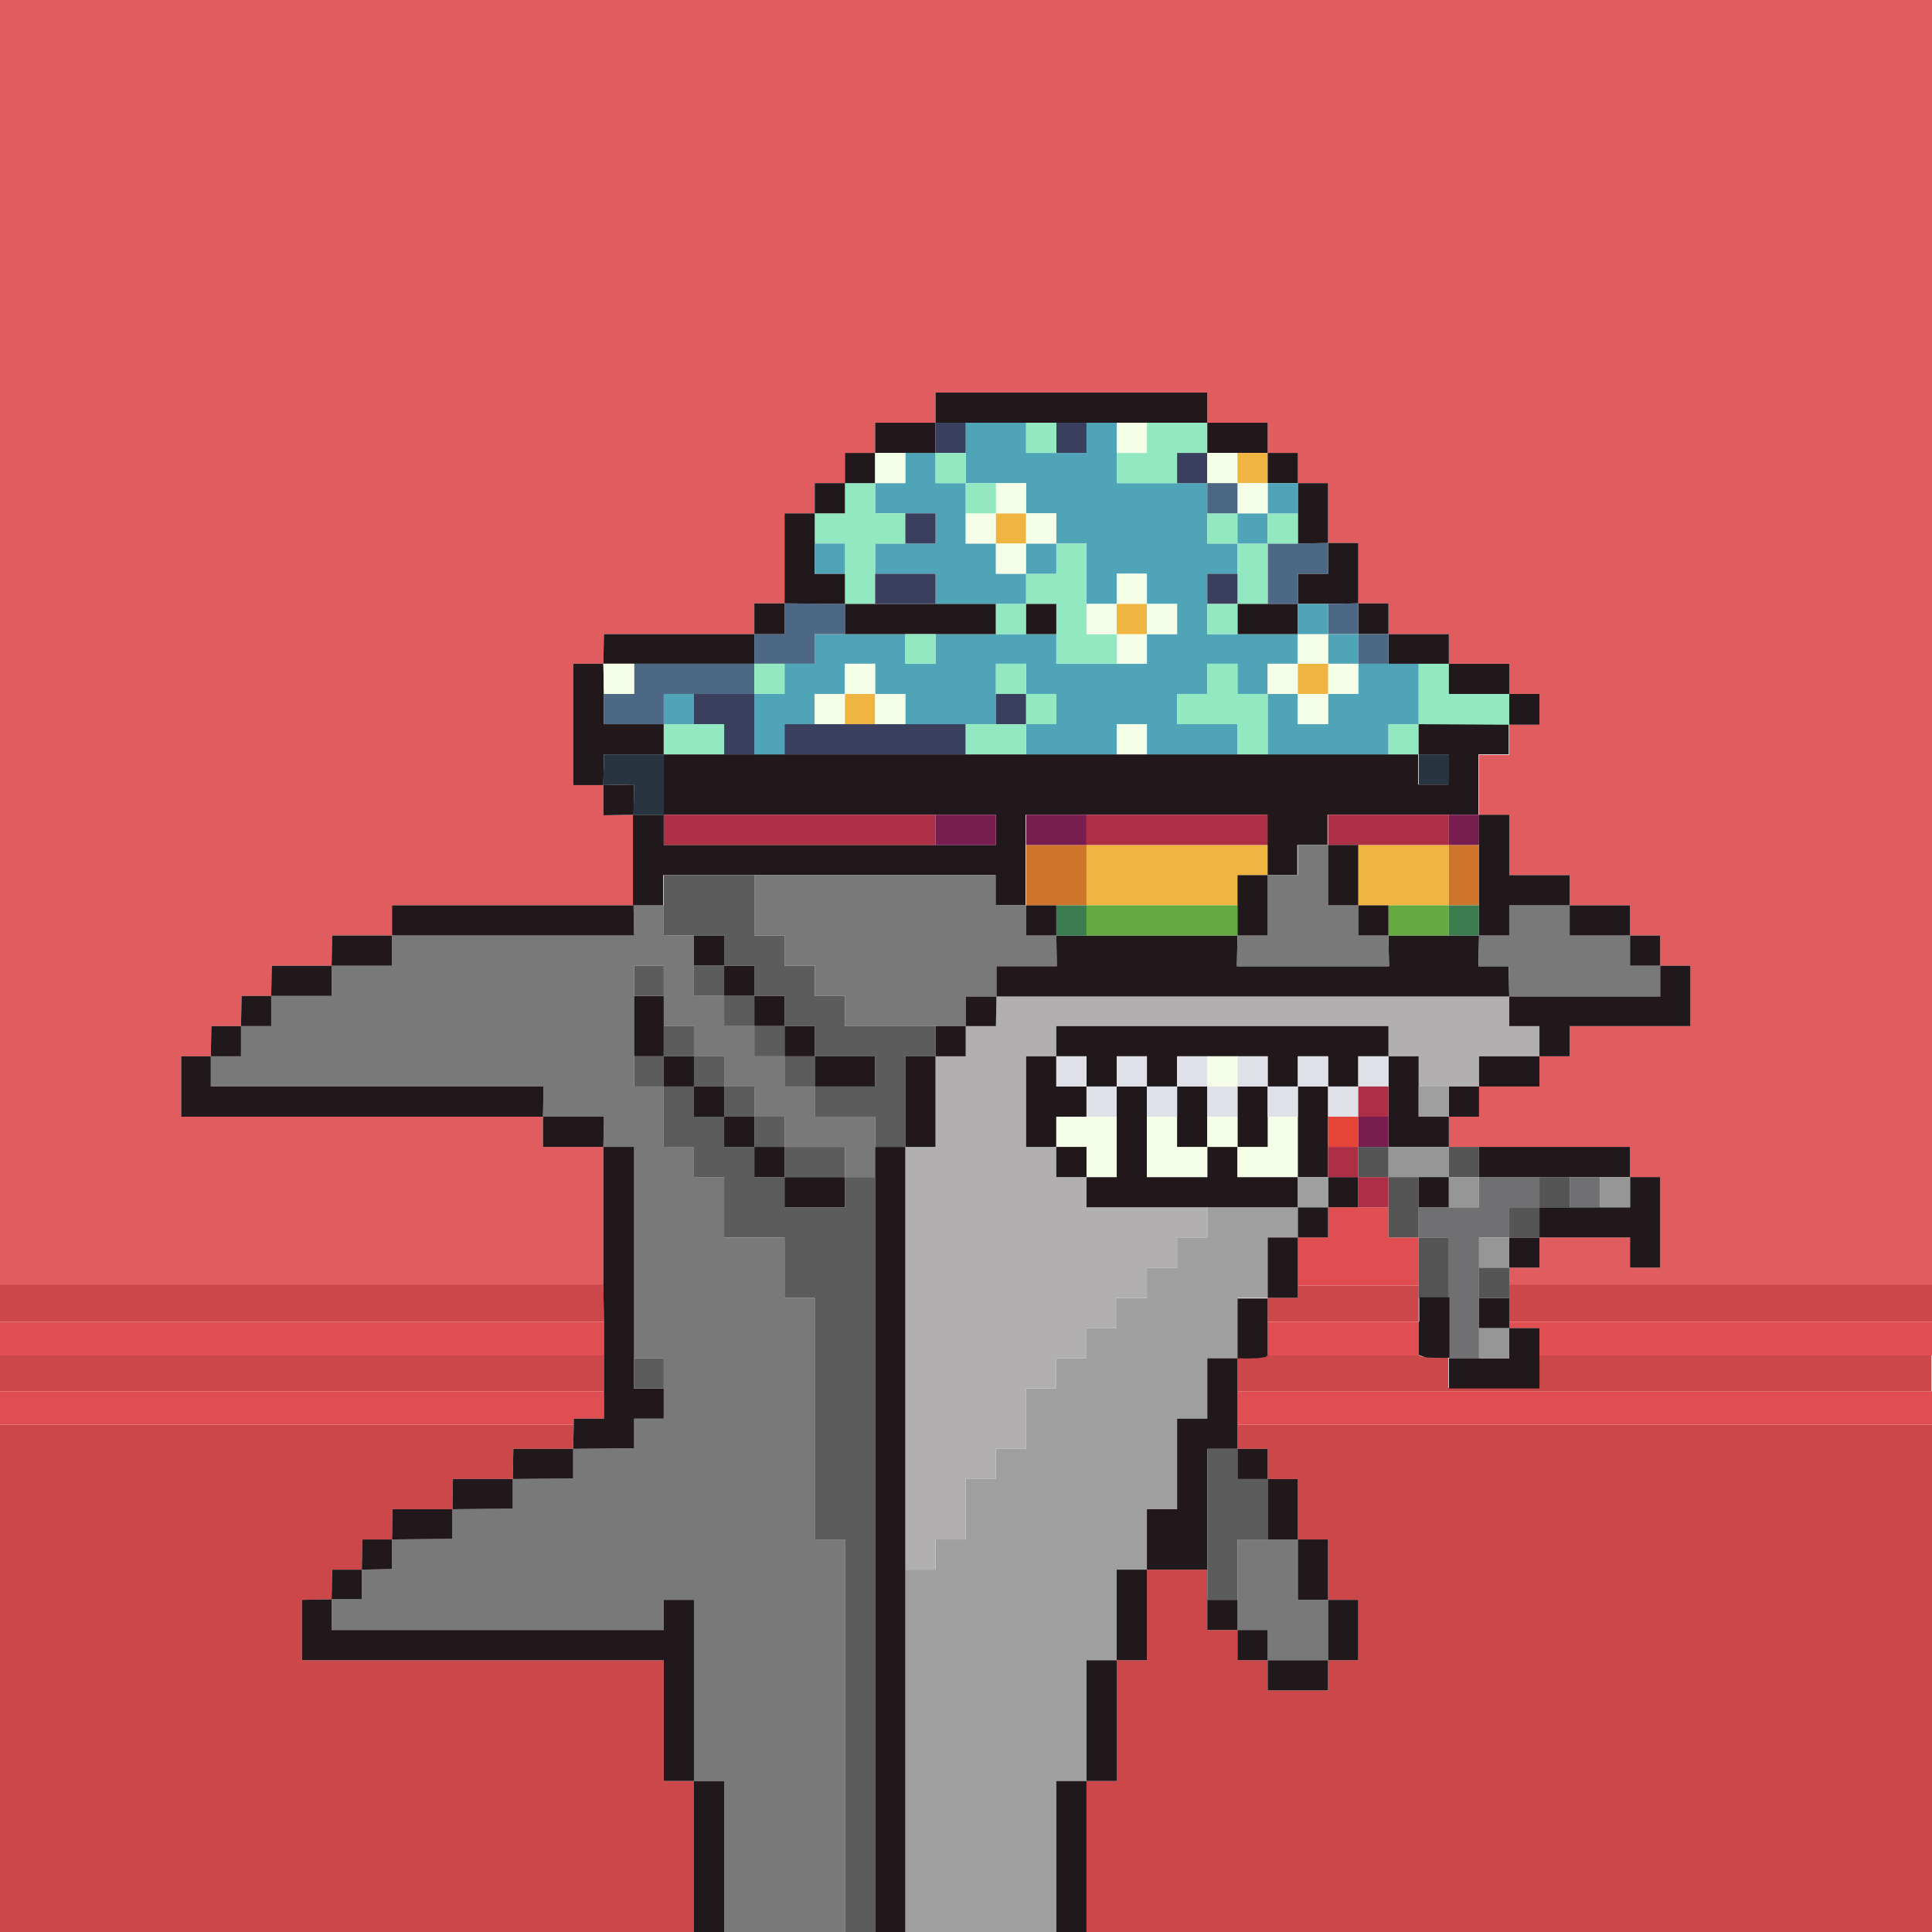<?xml version="1.0" encoding="UTF-8"?>
<!DOCTYPE svg PUBLIC "-//W3C//DTD SVG 1.1//EN" "http://www.w3.org/Graphics/SVG/1.1/DTD/svg11.dtd">
<!-- Creator: CorelDRAW 2020 (64-Bit) -->
<svg xmlns="http://www.w3.org/2000/svg" xml:space="preserve" width="13.229mm" height="13.229mm" version="1.1" style="shape-rendering:geometricPrecision; text-rendering:geometricPrecision; image-rendering:optimizeQuality; fill-rule:evenodd; clip-rule:evenodd"
viewBox="0 0 34.55 34.55"
 xmlns:xlink="http://www.w3.org/1999/xlink"
 xmlns:xodm="http://www.corel.com/coreldraw/odm/2003">
 <defs>
  <style type="text/css">
   <![CDATA[
    .fil5 {fill:#21181B}
    .fil17 {fill:#283540}
    .fil13 {fill:#3A3F5E}
    .fil24 {fill:#3B7D4F}
    .fil12 {fill:#4C6885}
    .fil6 {fill:#4FA4B8}
    .fil21 {fill:#555555}
    .fil7 {fill:#5C5C5C}
    .fil15 {fill:#63AB3F}
    .fil11 {fill:#707072}
    .fil20 {fill:#781D4F}
    .fil2 {fill:#797979}
    .fil14 {fill:#92E8C0}
    .fil19 {fill:#969696}
    .fil3 {fill:#A09F9F}
    .fil10 {fill:#AD2F45}
    .fil4 {fill:#B1AFAF}
    .fil1 {fill:#CB4749}
    .fil16 {fill:#CF752B}
    .fil23 {fill:#DFE0E8}
    .fil8 {fill:#E04E51}
    .fil0 {fill:#E05C5F}
    .fil22 {fill:#E54538}
    .fil9 {fill:#F0B541}
    .fil18 {fill:#F5FFE8}
   ]]>
  </style>
 </defs>
 <g id="Layer_x0020_1">
  <g id="_2002197638160">
   <polygon class="fil0" points="-0,22.97 10.79,22.97 10.79,20.51 9.71,20.51 9.71,19.97 3.24,19.97 3.24,18.89 3.77,18.89 3.78,18.35 4.31,18.35 4.32,17.81 4.85,17.81 4.86,17.27 5.93,17.27 5.94,16.73 7.01,16.73 7.01,16.19 11.33,16.19 11.33,14.57 10.79,14.58 10.79,14.04 10.25,14.04 10.25,11.87 10.79,11.87 10.8,11.34 13.49,11.34 13.49,10.79 14.03,10.79 14.03,9.18 14.57,9.18 14.57,8.64 15.11,8.64 15.11,8.1 15.65,8.1 15.65,7.56 16.73,7.56 16.73,7.02 21.59,7.02 21.59,7.56 22.67,7.56 22.67,8.1 23.21,8.1 23.21,8.64 23.75,8.64 23.75,9.71 24.29,9.71 24.29,10.79 24.83,10.79 24.83,11.34 25.91,11.34 25.91,11.87 26.99,11.87 26.99,12.41 27.53,12.41 27.53,12.96 26.99,12.96 26.99,13.5 26.45,13.5 26.45,14.57 26.99,14.57 26.99,15.65 28.07,15.65 28.07,16.19 29.15,16.19 29.15,16.73 29.69,16.73 29.69,17.27 30.23,17.27 30.23,18.35 28.07,18.35 28.07,18.89 27.53,18.89 27.53,19.43 26.45,19.43 26.45,19.97 25.91,19.97 25.91,20.51 26.45,20.51 29.15,20.51 29.15,21.05 29.69,21.05 29.69,22.67 29.15,22.67 29.15,22.13 27.53,22.13 27.53,22.67 26.99,22.67 26.99,22.97 34.55,22.97 34.55,0 -0,0 "/>
   <polygon class="fil1" points="22.13,25.91 22.67,25.91 22.67,26.45 23.21,26.45 23.21,27.53 23.75,27.53 23.75,28.61 24.29,28.61 24.29,29.69 23.75,29.69 23.75,30.23 22.67,30.23 22.67,29.69 22.13,29.69 22.13,29.15 21.59,29.15 21.59,28.61 21.59,28.07 20.51,28.07 20.51,29.69 19.97,29.69 19.97,31.85 19.43,31.85 19.43,34.55 34.55,34.55 34.55,25.48 22.13,25.48 "/>
   <polygon class="fil1" points="-0,34.55 12.41,34.55 12.41,31.85 11.87,31.85 11.87,29.69 5.4,29.69 5.4,28.61 5.93,28.6 5.94,28.07 6.47,28.07 6.48,27.53 7.01,27.53 7.02,26.99 8.09,26.99 8.1,26.45 9.17,26.45 9.18,25.91 10.25,25.91 10.26,25.48 -0,25.48 "/>
   <polygon class="fil2" points="7.01,16.73 7.01,17.27 5.93,17.27 5.93,17.81 4.85,17.81 4.85,18.35 4.31,18.35 4.31,18.89 3.77,18.89 3.77,19.43 9.72,19.43 9.71,19.97 10.8,19.97 10.79,20.51 11.34,20.51 11.34,24.29 11.87,24.29 11.87,24.83 11.87,25.37 11.34,25.37 11.34,25.9 10.25,25.91 10.25,26.44 9.17,26.45 9.17,26.98 8.09,26.99 8.09,27.52 7.01,27.53 7.01,28.06 6.47,28.07 6.47,28.6 5.93,28.6 5.93,29.15 11.87,29.15 11.87,28.61 12.41,28.61 12.41,31.85 12.95,31.85 12.95,34.55 15.11,34.55 15.11,27.53 14.57,27.53 14.57,23.21 14.03,23.21 14.03,22.13 12.95,22.13 12.95,21.05 12.41,21.05 12.41,20.51 11.87,20.51 11.87,19.43 11.34,19.43 11.34,18.89 11.34,17.81 11.34,17.27 11.87,17.27 11.87,17.81 11.87,18.35 12.41,18.35 12.41,18.89 12.95,18.89 12.95,19.43 13.49,19.43 13.49,19.97 14.03,19.97 14.03,20.51 15.11,20.51 15.11,21.05 15.65,21.05 15.65,20.51 15.65,19.97 14.57,19.97 14.57,19.43 14.03,19.43 14.03,18.89 13.49,18.89 13.49,18.35 12.95,18.35 12.95,17.81 12.41,17.81 12.41,17.27 12.41,16.73 11.87,16.73 11.87,16.19 11.33,16.19 11.34,16.73 "/>
   <polygon class="fil3" points="16.19,28.07 16.19,34.55 18.89,34.55 18.89,31.85 19.43,31.85 19.43,29.69 19.97,29.69 19.97,28.07 20.51,28.07 20.51,26.99 21.05,26.99 21.05,25.37 21.59,25.37 21.59,24.29 22.13,24.29 22.13,23.21 22.67,23.21 22.67,22.13 23.21,22.13 23.21,21.59 21.59,21.59 21.59,22.13 21.05,22.13 21.05,22.67 20.51,22.67 20.51,23.21 19.97,23.21 19.97,23.75 19.43,23.75 19.43,24.29 18.89,24.29 18.89,24.83 18.35,24.83 18.35,25.91 17.81,25.91 17.81,26.45 17.27,26.45 17.27,27.53 16.73,27.53 16.73,28.07 "/>
   <polygon class="fil4" points="17.27,18.35 17.27,18.89 16.73,18.89 16.73,20.51 16.19,20.51 16.19,28.07 16.73,28.07 16.73,27.53 17.27,27.53 17.27,26.45 17.81,26.45 17.81,25.91 18.35,25.91 18.35,24.83 18.89,24.83 18.89,24.29 19.43,24.29 19.43,23.75 19.97,23.75 19.97,23.21 20.51,23.21 20.51,22.67 21.05,22.67 21.05,22.13 21.59,22.13 21.59,21.59 19.43,21.59 19.43,21.05 18.89,21.05 18.89,20.51 18.35,20.51 18.35,18.89 18.89,18.89 18.89,18.35 24.83,18.35 24.83,18.89 25.37,18.89 25.37,19.43 25.91,19.43 26.45,19.43 26.45,18.89 27.53,18.89 27.53,18.35 26.99,18.35 26.99,17.82 17.82,17.82 17.81,18.35 "/>
   <path class="fil5" d="M11.87 14.57l4.86 0 1.08 0 0 0.54 -1.08 0 -4.86 0 0 -0.54zm13.49 -1.08l0.54 0 0 0.54 -0.54 0 0 -0.54zm0 0l-0.54 0 -2.16 0 -0.54 0 -1.62 0 -0.54 0 -1.62 0 -1.08 0 -3.24 0 -0.54 0 -0.54 0 -1.08 0 0 1.08 -0.54 0 0 1.62 0.54 0 0 -0.54 1.62 0 4.32 0 0 0.54 0.54 0 0 -1.08 0 -0.54 1.08 0 3.24 0 0 0.54 0 0.54 0.54 0 0 -0.54 0.54 0 0 -0.54 2.16 0 0.54 -0 0 -1.08 0.54 0 -0 -0.54 -1.62 -0 0 0.54z"/>
   <polygon class="fil6" points="17.27,8.1 17.27,8.64 17.81,8.64 18.35,8.64 18.35,9.18 18.89,9.18 18.89,9.72 19.43,9.72 19.43,10.8 19.97,10.8 19.97,10.26 20.51,10.26 20.51,10.8 21.05,10.8 21.05,11.34 20.51,11.34 20.51,11.87 19.97,11.87 18.89,11.87 18.89,11.34 18.35,11.34 17.81,11.34 16.73,11.34 16.73,11.87 16.19,11.87 16.19,11.34 15.11,11.34 14.57,11.34 14.57,11.87 14.03,11.87 14.03,12.41 13.49,12.41 13.49,13.49 14.03,13.49 14.03,12.95 14.57,12.95 14.57,12.41 15.11,12.41 15.11,11.87 15.65,11.87 15.65,12.41 16.19,12.41 16.19,12.95 17.27,12.95 17.81,12.95 17.81,12.41 17.81,11.87 18.35,11.87 18.35,12.41 18.89,12.41 18.89,12.95 18.35,12.95 18.35,13.49 19.97,13.49 19.97,12.95 20.51,12.95 20.51,13.49 22.13,13.49 22.13,12.95 21.05,12.95 21.05,12.41 21.59,12.41 21.59,11.87 22.13,11.87 22.13,12.41 22.67,12.41 22.67,11.87 23.21,11.87 23.21,11.34 22.13,11.34 21.59,11.34 21.59,10.8 21.59,10.26 22.13,10.26 22.13,9.72 21.59,9.72 21.59,9.18 21.59,8.64 21.05,8.64 19.97,8.64 19.97,8.1 19.97,7.56 19.43,7.56 19.43,8.1 18.89,8.1 18.35,8.1 18.35,7.56 17.27,7.56 "/>
   <polygon class="fil7" points="15.11,34.55 15.65,34.55 15.65,21.05 15.11,21.05 15.11,21.59 14.03,21.59 14.03,21.05 13.49,21.05 13.49,20.51 12.95,20.51 12.95,19.97 12.41,19.97 12.41,19.43 11.87,19.43 11.87,20.51 12.41,20.51 12.41,21.05 12.95,21.05 12.95,22.13 14.03,22.13 14.03,23.21 14.57,23.21 14.57,27.53 15.11,27.53 "/>
   <polygon class="fil2" points="16.73,18.35 17.27,18.35 17.27,17.82 17.82,17.82 17.82,17.28 18.9,17.28 18.89,16.73 18.35,16.73 18.35,16.19 17.81,16.19 17.81,15.65 13.49,15.65 13.49,16.73 14.03,16.73 14.03,17.27 14.57,17.27 14.57,17.81 15.11,17.81 15.11,18.35 "/>
   <polygon class="fil5" points="15.65,21.05 15.65,34.55 16.19,34.55 16.19,28.07 16.19,20.51 15.65,20.51 "/>
   <polygon class="fil5" points="17.82,17.82 26.99,17.82 26.98,17.28 26.44,17.28 26.45,16.73 25.91,16.73 24.83,16.73 24.84,17.28 22.12,17.28 22.13,16.73 19.43,16.73 18.89,16.73 18.9,17.28 17.82,17.28 "/>
   <polygon class="fil8" points="22.13,25.48 34.55,25.48 34.55,24.88 22.13,24.88 "/>
   <polygon class="fil1" points="-0,23.64 10.8,23.64 10.79,22.97 -0,22.97 "/>
   <path class="fil1" d="M22.13 24.29l0 0.59 12.41 0 0 -0.65 -7.02 0 0 0.59 -1.62 0 0 -0.54c-0.09,0 -0.24,0.01 -0.33,0 -0.08,-0.01 -0.07,-0.01 -0.14,-0.02l-0.08 -0.03 -2.7 0c-0.07,0.04 -0,0.02 -0.12,0.04 -0.06,0.01 -0.09,0.01 -0.15,0.01 -0.08,0 -0.19,-0 -0.27,-0z"/>
   <polygon class="fil1" points="-0,24.88 10.8,24.88 10.8,24.24 -0,24.24 "/>
   <polygon class="fil8" points="-0,24.24 10.8,24.24 10.8,23.64 -0,23.64 "/>
   <polygon class="fil8" points="-0,25.48 10.26,25.48 10.26,25.37 10.8,25.37 10.8,24.88 -0,24.88 "/>
   <polygon class="fil7" points="11.87,16.19 11.87,16.73 12.41,16.73 12.95,16.73 12.95,17.27 13.49,17.27 13.49,17.81 14.03,17.81 14.03,18.35 14.57,18.35 14.57,18.89 15.65,18.89 15.65,19.43 14.57,19.43 14.57,19.97 15.65,19.97 15.65,20.51 16.19,20.51 16.19,18.89 16.73,18.89 16.73,18.35 15.11,18.35 15.11,17.81 14.57,17.81 14.57,17.27 14.03,17.27 14.03,16.73 13.49,16.73 13.49,15.65 11.87,15.65 "/>
   <polygon class="fil5" points="12.41,31.85 12.41,28.61 11.87,28.61 11.87,29.15 5.93,29.15 5.93,28.6 5.4,28.61 5.4,29.69 11.87,29.69 11.87,31.85 "/>
   <polygon class="fil1" points="26.99,23.21 26.99,23.64 34.55,23.64 34.55,22.97 26.99,22.97 "/>
   <polygon class="fil5" points="18.89,18.89 19.43,18.89 19.43,19.43 19.97,19.43 19.97,18.89 20.51,18.89 20.51,19.43 21.05,19.43 21.05,18.89 21.59,18.89 22.13,18.89 22.67,18.89 22.67,19.43 23.21,19.43 23.21,18.89 23.75,18.89 23.75,19.43 24.29,19.43 24.29,18.89 24.83,18.89 24.83,18.35 18.89,18.35 "/>
   <polygon class="fil8" points="26.99,23.75 27.53,23.75 27.53,24.24 34.55,24.24 34.55,23.64 26.99,23.64 "/>
   <polygon class="fil5" points="9.71,19.97 9.72,19.43 3.77,19.43 3.77,18.89 3.24,18.89 3.24,19.97 "/>
   <polygon class="fil2" points="26.45,16.73 26.44,17.28 26.98,17.28 26.99,17.82 29.69,17.82 29.69,17.27 29.15,17.27 29.15,16.73 28.07,16.73 28.07,16.19 26.99,16.19 26.99,16.73 "/>
   <polygon class="fil6" points="15.65,8.64 15.65,9.18 16.19,9.18 16.73,9.18 16.73,9.72 16.19,9.72 15.65,9.72 15.65,10.26 16.73,10.26 16.73,10.8 17.81,10.8 18.35,10.8 18.35,10.26 17.81,10.26 17.81,9.72 17.27,9.72 17.27,9.18 17.27,8.64 16.73,8.64 16.73,8.1 16.19,8.1 16.19,8.64 "/>
   <polygon class="fil5" points="10.79,22.97 10.8,23.64 10.8,24.24 10.8,24.88 10.8,25.37 10.26,25.37 10.26,25.48 10.25,25.91 11.34,25.9 11.34,25.37 11.87,25.37 11.87,24.83 11.34,24.83 11.34,24.29 11.34,20.51 10.79,20.51 "/>
   <polygon class="fil2" points="22.67,15.65 22.67,16.73 22.13,16.73 22.12,17.28 24.84,17.28 24.83,16.73 24.29,16.73 24.29,16.19 23.75,16.19 23.75,15.11 23.21,15.11 23.21,15.65 "/>
   <polygon class="fil5" points="19.97,19.97 19.97,21.05 19.43,21.05 19.43,21.59 21.59,21.59 23.21,21.59 23.21,21.05 22.13,21.05 22.13,20.51 21.59,20.51 21.59,21.05 20.51,21.05 20.51,19.97 20.51,19.43 19.97,19.43 "/>
   <polygon class="fil9" points="19.43,16.19 22.13,16.19 22.13,15.65 22.67,15.65 22.67,15.11 19.43,15.11 "/>
   <polygon class="fil6" points="23.75,12.41 23.75,12.95 23.21,12.95 23.21,12.41 22.67,12.41 22.67,13.49 24.83,13.49 24.83,12.95 25.37,12.95 25.37,11.87 24.83,11.87 24.29,11.87 24.29,12.41 "/>
   <polygon class="fil5" points="20.51,28.07 21.59,28.07 21.59,25.91 22.13,25.91 22.13,25.48 22.13,24.88 22.13,24.29 21.59,24.29 21.59,25.37 21.05,25.37 21.05,26.99 20.51,26.99 "/>
   <polygon class="fil10" points="16.73,15.11 16.73,14.57 11.87,14.57 11.87,15.11 "/>
   <polygon class="fil5" points="16.73,7.56 17.27,7.56 18.35,7.56 18.89,7.56 19.43,7.56 19.97,7.56 20.51,7.56 21.59,7.56 21.59,7.02 16.73,7.02 "/>
   <polygon class="fil2" points="22.13,28.61 22.13,29.15 22.67,29.15 22.67,29.69 23.75,29.69 23.75,28.61 23.21,28.61 23.21,27.53 22.67,27.53 22.13,27.53 "/>
   <polygon class="fil11" points="25.91,21.59 25.37,21.59 25.37,22.13 25.91,22.13 25.91,23.21 25.91,24.29 26.45,24.29 26.45,23.75 26.45,23.21 26.45,22.67 26.45,22.13 26.99,22.13 26.99,21.59 27.53,21.59 27.53,21.05 26.45,21.05 26.45,21.59 "/>
   <polygon class="fil8" points="23.21,22.13 23.21,22.99 25.37,22.99 25.37,22.13 24.83,22.13 24.83,21.59 24.29,21.59 23.75,21.59 23.75,22.13 "/>
   <polygon class="fil5" points="26.99,17.82 26.99,18.35 27.53,18.35 27.53,18.89 28.07,18.89 28.07,18.35 30.23,18.35 30.23,17.27 29.69,17.27 29.69,17.82 "/>
   <polygon class="fil5" points="7.01,16.73 11.34,16.73 11.33,16.19 7.01,16.19 "/>
   <polygon class="fil7" points="21.59,28.07 21.59,28.61 22.13,28.61 22.13,27.53 22.67,27.53 22.67,26.45 22.13,26.45 22.13,25.91 21.59,25.91 "/>
   <polygon class="fil5" points="28.61,21.59 28.07,21.59 27.53,21.59 27.53,22.13 29.15,22.13 29.15,22.67 29.69,22.67 29.69,21.05 29.15,21.05 29.15,21.59 "/>
   <polygon class="fil5" points="10.79,14.04 10.8,13.49 11.87,13.49 11.87,12.95 10.8,12.95 10.8,12.41 10.79,11.87 10.25,11.87 10.25,14.04 "/>
   <polygon class="fil5" points="26.45,15.11 26.45,16.19 26.45,16.73 26.99,16.73 26.99,16.19 28.07,16.19 28.07,15.65 26.99,15.65 26.99,14.57 26.45,14.57 "/>
   <polygon class="fil10" points="19.43,15.11 22.67,15.11 22.67,14.57 19.43,14.57 "/>
   <polygon class="fil12" points="10.8,12.41 10.8,12.95 11.87,12.95 11.87,12.41 12.41,12.41 13.49,12.41 13.49,11.87 11.34,11.87 11.34,12.41 "/>
   <polygon class="fil13" points="14.03,13.49 17.27,13.49 17.27,12.95 16.19,12.95 15.65,12.95 15.11,12.95 14.57,12.95 14.03,12.95 "/>
   <polygon class="fil14" points="14.57,9.18 14.57,9.72 15.11,9.72 15.11,10.26 15.11,10.8 15.65,10.8 15.65,10.26 15.65,9.72 16.19,9.72 16.19,9.18 15.65,9.18 15.65,8.64 15.11,8.64 15.11,9.18 "/>
   <polygon class="fil14" points="18.35,10.26 18.35,10.8 18.89,10.8 18.89,11.34 18.89,11.87 19.97,11.87 19.97,11.34 19.43,11.34 19.43,10.8 19.43,9.72 18.89,9.72 18.89,10.26 "/>
   <polygon class="fil9" points="24.29,16.19 24.83,16.19 25.91,16.19 25.91,15.11 24.29,15.11 "/>
   <polygon class="fil1" points="22.67,23.21 22.67,23.64 25.37,23.64 25.37,23.21 25.37,22.99 23.21,22.99 23.21,23.21 "/>
   <polygon class="fil8" points="22.67,24.24 25.37,24.24 25.37,23.64 22.67,23.64 "/>
   <polygon class="fil5" points="26.45,21.05 27.53,21.05 28.07,21.05 28.61,21.05 29.15,21.05 29.15,20.51 26.45,20.51 "/>
   <polygon class="fil14" points="22.13,13.49 22.67,13.49 22.67,12.41 22.13,12.41 22.13,11.87 21.59,11.87 21.59,12.41 21.05,12.41 21.05,12.95 22.13,12.95 "/>
   <polygon class="fil5" points="10.79,11.87 11.34,11.87 13.49,11.87 13.49,11.34 10.8,11.34 "/>
   <polygon class="fil5" points="18.89,34.55 19.43,34.55 19.43,31.85 18.89,31.85 "/>
   <polygon class="fil5" points="12.41,34.55 12.95,34.55 12.95,31.85 12.41,31.85 "/>
   <polygon class="fil5" points="15.11,11.34 16.19,11.34 16.73,11.34 17.81,11.34 17.81,10.8 16.73,10.8 15.65,10.8 15.11,10.8 "/>
   <polygon class="fil15" points="19.43,16.73 22.13,16.73 22.13,16.19 19.43,16.19 "/>
   <polygon class="fil14" points="25.37,12.95 26.99,12.96 26.99,12.41 25.91,12.41 25.91,11.87 25.37,11.87 "/>
   <polygon class="fil12" points="13.49,11.34 13.49,11.87 14.03,11.87 14.57,11.87 14.57,11.34 15.11,11.34 15.11,10.8 14.03,10.79 14.03,11.34 "/>
   <polygon class="fil5" points="14.03,10.79 15.11,10.8 15.11,10.26 14.57,10.26 14.57,9.72 14.57,9.18 14.03,9.18 "/>
   <polygon class="fil5" points="24.83,19.43 24.83,19.97 24.83,20.51 25.91,20.51 25.91,19.97 25.37,19.97 25.37,19.43 25.37,18.89 24.83,18.89 "/>
   <polygon class="fil10" points="23.75,15.11 24.29,15.11 25.91,15.11 25.91,14.57 23.75,14.57 "/>
   <polygon class="fil5" points="26.45,24.29 25.91,24.29 25.91,24.83 27.53,24.83 27.53,24.24 27.53,23.75 26.99,23.75 26.99,24.29 "/>
   <polygon class="fil5" points="19.43,31.85 19.97,31.85 19.97,29.69 19.43,29.69 "/>
   <polygon class="fil14" points="19.97,8.1 19.97,8.64 21.05,8.64 21.05,8.1 21.59,8.1 21.59,7.56 20.51,7.56 20.51,8.1 "/>
   <polygon class="fil5" points="18.89,20.51 18.89,19.97 19.43,19.97 19.43,19.43 18.89,19.43 18.89,18.89 18.35,18.89 18.35,20.51 "/>
   <polygon class="fil16" points="18.35,16.19 18.89,16.19 19.43,16.19 19.43,15.11 18.35,15.11 "/>
   <polygon class="fil5" points="23.21,10.8 23.75,10.8 24.29,10.79 24.29,9.71 23.75,9.71 23.75,10.26 23.21,10.26 "/>
   <polygon class="fil17" points="10.79,14.04 11.34,14.03 11.33,14.57 11.87,14.57 11.87,13.49 10.8,13.49 "/>
   <polygon class="fil12" points="22.67,10.8 23.21,10.8 23.21,10.26 23.75,10.26 23.75,9.71 23.21,9.72 22.67,9.72 "/>
   <polygon class="fil5" points="16.19,20.51 16.73,20.51 16.73,18.89 16.19,18.89 "/>
   <polygon class="fil13" points="12.41,12.95 12.95,12.95 12.95,13.49 13.49,13.49 13.49,12.41 12.41,12.41 "/>
   <polygon class="fil18" points="18.89,20.51 19.43,20.51 19.43,21.05 19.97,21.05 19.97,19.97 19.43,19.97 18.89,19.97 "/>
   <polygon class="fil5" points="19.97,29.69 20.51,29.69 20.51,28.07 19.97,28.07 "/>
   <polygon class="fil18" points="22.13,20.51 22.13,21.05 23.21,21.05 23.21,19.97 22.67,19.97 22.67,20.51 "/>
   <polygon class="fil18" points="21.59,20.51 21.05,20.51 21.05,19.97 20.51,19.97 20.51,21.05 21.59,21.05 "/>
   <polygon class="fil5" points="23.21,19.97 23.21,21.05 23.75,21.05 23.75,20.51 23.75,19.97 23.75,19.43 23.21,19.43 "/>
   <polygon class="fil5" points="26.45,19.43 27.53,19.43 27.53,18.89 26.45,18.89 "/>
   <polygon class="fil5" points="10.79,20.51 10.8,19.97 9.71,19.97 9.71,20.51 "/>
   <polygon class="fil5" points="26.99,12.41 26.99,11.87 25.91,11.87 25.91,12.41 "/>
   <polygon class="fil5" points="29.15,16.73 29.15,16.19 28.07,16.19 28.07,16.73 "/>
   <polygon class="fil19" points="24.83,21.05 25.37,21.05 25.91,21.05 25.91,20.51 24.83,20.51 "/>
   <polygon class="fil14" points="22.13,10.26 22.13,10.8 22.67,10.8 22.67,9.72 22.13,9.72 "/>
   <polygon class="fil20" points="16.73,15.11 17.81,15.11 17.81,14.57 16.73,14.57 "/>
   <polygon class="fil5" points="15.11,21.05 14.03,21.05 14.03,21.59 15.11,21.59 "/>
   <polygon class="fil5" points="14.57,19.43 15.65,19.43 15.65,18.89 14.57,18.89 "/>
   <polygon class="fil14" points="17.27,13.49 18.35,13.49 18.35,12.95 17.81,12.95 17.27,12.95 "/>
   <polygon class="fil5" points="21.59,8.1 22.13,8.1 22.67,8.1 22.67,7.56 21.59,7.56 "/>
   <polygon class="fil5" points="23.75,29.69 24.29,29.69 24.29,28.61 23.75,28.61 "/>
   <polygon class="fil14" points="11.87,13.49 12.95,13.49 12.95,12.95 12.41,12.95 11.87,12.95 "/>
   <polygon class="fil21" points="24.83,21.59 24.83,22.13 25.37,22.13 25.37,21.59 25.37,21.05 24.83,21.05 "/>
   <polygon class="fil5" points="22.13,19.97 22.13,20.51 22.67,20.51 22.67,19.97 22.67,19.43 22.13,19.43 "/>
   <polygon class="fil5" points="22.67,23.21 23.21,23.21 23.21,22.99 23.21,22.13 22.67,22.13 "/>
   <polygon class="fil21" points="25.37,22.99 25.37,23.21 25.91,23.21 25.91,22.13 25.37,22.13 "/>
   <polygon class="fil5" points="21.05,19.97 21.05,20.51 21.59,20.51 21.59,19.97 21.59,19.43 21.05,19.43 "/>
   <polygon class="fil5" points="22.67,27.53 23.21,27.53 23.21,26.45 22.67,26.45 "/>
   <polygon class="fil5" points="15.65,8.1 16.19,8.1 16.73,8.1 16.73,7.56 15.65,7.56 "/>
   <polygon class="fil13" points="15.65,10.8 16.73,10.8 16.73,10.26 15.65,10.26 "/>
   <polygon class="fil5" points="23.75,29.69 22.67,29.69 22.67,30.23 23.75,30.23 "/>
   <polygon class="fil5" points="24.29,16.19 24.29,15.11 23.75,15.11 23.75,16.19 "/>
   <polygon class="fil5" points="11.34,18.89 11.87,18.89 11.87,18.35 11.87,17.81 11.34,17.81 "/>
   <polygon class="fil20" points="18.35,15.11 19.43,15.11 19.43,14.57 18.35,14.57 "/>
   <polygon class="fil7" points="14.03,21.05 15.11,21.05 15.11,20.51 14.03,20.51 "/>
   <polygon class="fil5" points="22.13,11.34 23.21,11.34 23.21,10.8 22.67,10.8 22.13,10.8 "/>
   <polygon class="fil16" points="25.91,16.19 26.45,16.19 26.45,15.11 25.91,15.11 "/>
   <polygon class="fil5" points="23.75,28.61 23.75,27.53 23.21,27.53 23.21,28.61 "/>
   <polygon class="fil5" points="23.21,9.18 23.21,9.72 23.75,9.71 23.75,8.64 23.21,8.64 "/>
   <polygon class="fil5" points="24.83,11.87 25.37,11.87 25.91,11.87 25.91,11.34 24.83,11.34 "/>
   <polygon class="fil5" points="22.13,16.19 22.13,16.73 22.67,16.73 22.67,15.65 22.13,15.65 "/>
   <polygon class="fil15" points="24.83,16.73 25.91,16.73 25.91,16.19 24.83,16.19 "/>
   <path class="fil5" d="M22.13 24.29c0.08,0 0.19,0.01 0.27,0 0.06,-0 0.09,-0 0.15,-0.01 0.12,-0.02 0.05,-0 0.12,-0.04l0 -0.59 0 -0.43 -0.54 0 0 1.08z"/>
   <polygon class="fil5" points="5.93,17.27 7.01,17.27 7.01,16.73 5.94,16.73 "/>
   <polygon class="fil5" points="4.85,17.81 5.93,17.81 5.93,17.27 4.86,17.27 "/>
   <path class="fil5" d="M25.37 23.64l0 0.59 0.08 0.03c0.07,0.02 0.05,0.02 0.14,0.02 0.09,0.01 0.23,-0 0.33,-0l0 -1.08 -0.54 0 0 0.43z"/>
   <polygon class="fil5" points="7.01,27.53 8.09,27.52 8.09,26.99 7.02,26.99 "/>
   <polygon class="fil5" points="9.17,26.45 10.25,26.44 10.25,25.91 9.18,25.91 "/>
   <polygon class="fil5" points="8.09,26.99 9.17,26.98 9.17,26.45 8.1,26.45 "/>
   <polygon class="fil5" points="26.99,12.96 27.53,12.96 27.53,12.41 26.99,12.41 "/>
   <polygon class="fil5" points="26.99,22.67 27.53,22.67 27.53,22.13 26.99,22.13 "/>
   <polygon class="fil5" points="24.29,11.34 24.83,11.34 24.83,10.79 24.29,10.79 "/>
   <polygon class="fil5" points="11.33,14.57 11.34,14.03 10.79,14.04 10.79,14.58 "/>
   <polygon class="fil5" points="25.91,19.97 26.45,19.97 26.45,19.43 25.91,19.43 "/>
   <polygon class="fil5" points="13.49,11.34 14.03,11.34 14.03,10.79 13.49,10.79 "/>
   <polygon class="fil19" points="28.61,21.59 29.15,21.59 29.15,21.05 28.61,21.05 "/>
   <polygon class="fil3" points="25.91,19.97 25.91,19.43 25.37,19.43 25.37,19.97 "/>
   <polygon class="fil21" points="26.99,22.13 27.53,22.13 27.53,21.59 26.99,21.59 "/>
   <polygon class="fil12" points="23.75,11.34 24.29,11.34 24.29,10.79 23.75,10.8 "/>
   <polygon class="fil18" points="10.8,12.41 11.34,12.41 11.34,11.87 10.79,11.87 "/>
   <polygon class="fil20" points="25.91,15.11 26.45,15.11 26.45,14.57 25.91,14.57 "/>
   <polygon class="fil19" points="26.45,22.67 26.99,22.67 26.99,22.13 26.45,22.13 "/>
   <polygon class="fil22" points="23.75,20.51 24.29,20.51 24.29,19.97 23.75,19.97 "/>
   <polygon class="fil21" points="25.91,21.05 26.45,21.05 26.45,20.51 25.91,20.51 "/>
   <polygon class="fil23" points="23.75,19.97 24.29,19.97 24.29,19.43 23.75,19.43 "/>
   <polygon class="fil18" points="21.59,19.43 22.13,19.43 22.13,18.89 21.59,18.89 "/>
   <polygon class="fil23" points="22.13,19.43 22.67,19.43 22.67,18.89 22.13,18.89 "/>
   <polygon class="fil23" points="24.29,19.43 24.83,19.43 24.83,18.89 24.29,18.89 "/>
   <polygon class="fil5" points="12.95,19.97 12.95,19.43 12.41,19.43 12.41,19.97 "/>
   <polygon class="fil7" points="12.95,19.97 13.49,19.97 13.49,19.43 12.95,19.43 "/>
   <polygon class="fil23" points="19.43,19.97 19.97,19.97 19.97,19.43 19.43,19.43 "/>
   <polygon class="fil23" points="22.67,19.97 23.21,19.97 23.21,19.43 22.67,19.43 "/>
   <polygon class="fil5" points="13.49,20.51 13.49,19.97 12.95,19.97 12.95,20.51 "/>
   <polygon class="fil18" points="21.59,20.51 22.13,20.51 22.13,19.97 21.59,19.97 "/>
   <polygon class="fil13" points="18.89,8.1 19.43,8.1 19.43,7.56 18.89,7.56 "/>
   <polygon class="fil5" points="23.75,21.59 24.29,21.59 24.29,21.05 23.75,21.05 "/>
   <polygon class="fil10" points="24.29,21.59 24.83,21.59 24.83,21.05 24.29,21.05 "/>
   <polygon class="fil5" points="25.37,21.59 25.91,21.59 25.91,21.05 25.37,21.05 "/>
   <polygon class="fil21" points="27.53,21.59 28.07,21.59 28.07,21.05 27.53,21.05 "/>
   <polygon class="fil18" points="19.97,8.1 20.51,8.1 20.51,7.56 19.97,7.56 "/>
   <polygon class="fil13" points="16.73,8.1 17.27,8.1 17.27,7.56 16.73,7.56 "/>
   <polygon class="fil5" points="15.11,8.64 15.65,8.64 15.65,8.1 15.11,8.1 "/>
   <polygon class="fil14" points="17.27,8.64 17.27,8.1 16.73,8.1 16.73,8.64 "/>
   <polygon class="fil13" points="21.05,8.64 21.59,8.64 21.59,8.1 21.05,8.1 "/>
   <polygon class="fil18" points="21.59,8.64 22.13,8.64 22.13,8.1 21.59,8.1 "/>
   <polygon class="fil9" points="22.13,8.64 22.67,8.64 22.67,8.1 22.13,8.1 "/>
   <polygon class="fil5" points="22.67,8.64 23.21,8.64 23.21,8.1 22.67,8.1 "/>
   <polygon class="fil13" points="16.19,9.72 16.73,9.72 16.73,9.18 16.19,9.18 "/>
   <polygon class="fil18" points="17.81,9.72 17.81,9.18 17.27,9.18 17.27,9.72 "/>
   <polygon class="fil9" points="17.81,9.72 18.35,9.72 18.35,9.18 17.81,9.18 "/>
   <polygon class="fil14" points="22.13,9.72 22.13,9.18 21.59,9.18 21.59,9.72 "/>
   <polygon class="fil6" points="22.13,9.72 22.67,9.72 22.67,9.18 22.13,9.18 "/>
   <polygon class="fil14" points="22.67,9.72 23.21,9.72 23.21,9.18 22.67,9.18 "/>
   <polygon class="fil18" points="18.35,10.26 18.35,9.72 17.81,9.72 17.81,10.26 "/>
   <polygon class="fil6" points="15.11,10.26 15.11,9.72 14.57,9.72 14.57,10.26 "/>
   <polygon class="fil18" points="19.97,10.8 20.51,10.8 20.51,10.26 19.97,10.26 "/>
   <polygon class="fil13" points="21.59,10.8 22.13,10.8 22.13,10.26 21.59,10.26 "/>
   <polygon class="fil18" points="19.97,11.87 20.51,11.87 20.51,11.34 19.97,11.34 "/>
   <polygon class="fil19" points="26.45,24.29 26.99,24.29 26.99,23.75 26.45,23.75 "/>
   <polygon class="fil14" points="16.73,11.34 16.19,11.34 16.19,11.87 16.73,11.87 "/>
   <polygon class="fil23" points="21.59,19.97 22.13,19.97 22.13,19.43 21.59,19.43 "/>
   <polygon class="fil7" points="11.87,24.83 11.87,24.29 11.34,24.29 11.34,24.83 "/>
   <polygon class="fil6" points="23.75,11.87 24.29,11.87 24.29,11.34 23.75,11.34 "/>
   <polygon class="fil12" points="24.29,11.87 24.83,11.87 24.83,11.34 24.29,11.34 "/>
   <polygon class="fil14" points="17.81,12.41 18.35,12.41 18.35,11.87 17.81,11.87 "/>
   <polygon class="fil18" points="22.67,12.41 23.21,12.41 23.21,11.87 22.67,11.87 "/>
   <polygon class="fil18" points="23.75,12.41 24.29,12.41 24.29,11.87 23.75,11.87 "/>
   <polygon class="fil18" points="14.57,12.95 15.11,12.95 15.11,12.41 14.57,12.41 "/>
   <polygon class="fil13" points="17.81,12.95 18.35,12.95 18.35,12.41 17.81,12.41 "/>
   <polygon class="fil6" points="11.87,12.95 12.41,12.95 12.41,12.41 11.87,12.41 "/>
   <polygon class="fil9" points="15.11,12.95 15.65,12.95 15.65,12.41 15.11,12.41 "/>
   <polygon class="fil18" points="19.97,13.49 20.51,13.49 20.51,12.95 19.97,12.95 "/>
   <polygon class="fil14" points="24.83,13.49 25.37,13.49 25.37,12.95 24.83,12.95 "/>
   <polygon class="fil5" points="22.13,29.15 22.13,28.61 21.59,28.61 21.59,29.15 "/>
   <polygon class="fil5" points="12.41,17.27 12.95,17.27 12.95,16.73 12.41,16.73 "/>
   <polygon class="fil5" points="22.67,29.69 22.67,29.15 22.13,29.15 22.13,29.69 "/>
   <polygon class="fil7" points="11.34,17.81 11.87,17.81 11.87,17.27 11.34,17.27 "/>
   <polygon class="fil7" points="12.95,17.81 12.95,17.27 12.41,17.27 12.41,17.81 "/>
   <polygon class="fil5" points="12.95,17.81 13.49,17.81 13.49,17.27 12.95,17.27 "/>
   <polygon class="fil7" points="13.49,18.35 13.49,17.81 12.95,17.81 12.95,18.35 "/>
   <polygon class="fil18" points="15.11,12.41 15.65,12.41 15.65,11.87 15.11,11.87 "/>
   <polygon class="fil7" points="11.87,19.43 11.87,18.89 11.34,18.89 11.34,19.43 "/>
   <polygon class="fil7" points="14.57,19.43 14.57,18.89 14.03,18.89 14.03,19.43 "/>
   <polygon class="fil5" points="11.87,19.43 12.41,19.43 12.41,18.89 11.87,18.89 "/>
   <polygon class="fil7" points="12.41,19.43 12.95,19.43 12.95,18.89 12.41,18.89 "/>
   <polygon class="fil23" points="19.43,19.43 19.43,18.89 18.89,18.89 18.89,19.43 "/>
   <polygon class="fil23" points="19.97,19.43 20.51,19.43 20.51,18.89 19.97,18.89 "/>
   <polygon class="fil23" points="21.05,19.43 21.59,19.43 21.59,18.89 21.05,18.89 "/>
   <polygon class="fil5" points="23.21,22.13 23.75,22.13 23.75,21.59 23.21,21.59 "/>
   <polygon class="fil5" points="14.57,9.18 15.11,9.18 15.11,8.64 14.57,8.64 "/>
   <polygon class="fil17" points="25.37,13.49 25.37,14.03 25.91,14.03 25.91,13.49 "/>
   <polygon class="fil14" points="18.35,12.95 18.89,12.95 18.89,12.41 18.35,12.41 "/>
   <polygon class="fil18" points="15.65,12.95 16.19,12.95 16.19,12.41 15.65,12.41 "/>
   <polygon class="fil5" points="13.49,18.35 14.03,18.35 14.03,17.81 13.49,17.81 "/>
   <polygon class="fil18" points="23.75,12.41 23.21,12.41 23.21,12.95 23.75,12.95 "/>
   <polygon class="fil18" points="17.81,9.18 18.35,9.18 18.35,8.64 17.81,8.64 "/>
   <polygon class="fil23" points="20.51,19.97 21.05,19.97 21.05,19.43 20.51,19.43 "/>
   <polygon class="fil18" points="15.65,8.64 16.19,8.64 16.19,8.1 15.65,8.1 "/>
   <polygon class="fil14" points="18.89,8.1 18.89,7.56 18.35,7.56 18.35,8.1 "/>
   <polygon class="fil7" points="11.87,18.89 12.41,18.89 12.41,18.35 11.87,18.35 "/>
   <polygon class="fil5" points="14.03,18.89 14.57,18.89 14.57,18.35 14.03,18.35 "/>
   <polygon class="fil19" points="25.91,21.59 26.45,21.59 26.45,21.05 25.91,21.05 "/>
   <polygon class="fil9" points="23.21,12.41 23.75,12.41 23.75,11.87 23.21,11.87 "/>
   <polygon class="fil5" points="26.45,23.75 26.99,23.75 26.99,23.64 26.99,23.21 26.45,23.21 "/>
   <polygon class="fil14" points="13.49,12.41 14.03,12.41 14.03,11.87 13.49,11.87 "/>
   <polygon class="fil6" points="18.35,10.26 18.89,10.26 18.89,9.72 18.35,9.72 "/>
   <polygon class="fil18" points="23.21,11.87 23.75,11.87 23.75,11.34 23.21,11.34 "/>
   <polygon class="fil5" points="16.73,18.89 17.27,18.89 17.27,18.35 16.73,18.35 "/>
   <polygon class="fil11" points="28.07,21.59 28.61,21.59 28.61,21.05 28.07,21.05 "/>
   <polygon class="fil7" points="13.49,20.51 14.03,20.51 14.03,19.97 13.49,19.97 "/>
   <polygon class="fil14" points="22.13,11.34 22.13,10.8 21.59,10.8 21.59,11.34 "/>
   <polygon class="fil9" points="19.97,11.34 20.51,11.34 20.51,10.8 19.97,10.8 "/>
   <polygon class="fil23" points="23.21,19.43 23.75,19.43 23.75,18.89 23.21,18.89 "/>
   <polygon class="fil14" points="17.81,11.34 18.35,11.34 18.35,10.8 17.81,10.8 "/>
   <polygon class="fil3" points="23.21,21.59 23.75,21.59 23.75,21.05 23.21,21.05 "/>
   <polygon class="fil5" points="19.43,21.05 19.43,20.51 18.89,20.51 18.89,21.05 "/>
   <polygon class="fil5" points="22.67,26.45 22.67,25.91 22.13,25.91 22.13,26.45 "/>
   <polygon class="fil18" points="19.97,11.34 19.97,10.8 19.43,10.8 19.43,11.34 "/>
   <polygon class="fil18" points="18.35,9.72 18.89,9.72 18.89,9.18 18.35,9.18 "/>
   <polygon class="fil6" points="22.67,9.18 23.21,9.18 23.21,8.64 22.67,8.64 "/>
   <polygon class="fil18" points="22.13,9.18 22.67,9.18 22.67,8.64 22.13,8.64 "/>
   <polygon class="fil12" points="21.59,9.18 22.13,9.18 22.13,8.64 21.59,8.64 "/>
   <polygon class="fil14" points="17.27,9.18 17.81,9.18 17.81,8.64 17.27,8.64 "/>
   <polygon class="fil7" points="14.03,18.89 14.03,18.35 13.49,18.35 13.49,18.89 "/>
   <polygon class="fil6" points="23.21,11.34 23.75,11.34 23.75,10.8 23.21,10.8 "/>
   <polygon class="fil5" points="18.35,11.34 18.89,11.34 18.89,10.8 18.35,10.8 "/>
   <polygon class="fil18" points="20.51,11.34 21.05,11.34 21.05,10.8 20.51,10.8 "/>
   <polygon class="fil5" points="14.03,21.05 14.03,20.51 13.49,20.51 13.49,21.05 "/>
   <polygon class="fil10" points="24.29,19.97 24.83,19.97 24.83,19.43 24.29,19.43 "/>
   <polygon class="fil20" points="24.29,20.51 24.83,20.51 24.83,19.97 24.29,19.97 "/>
   <polygon class="fil21" points="24.29,21.05 24.83,21.05 24.83,20.51 24.29,20.51 "/>
   <polygon class="fil21" points="26.45,23.21 26.99,23.21 26.99,22.97 26.99,22.67 26.45,22.67 "/>
   <polygon class="fil10" points="23.75,21.05 24.29,21.05 24.29,20.51 23.75,20.51 "/>
   <polygon class="fil5" points="29.69,17.27 29.69,16.73 29.15,16.73 29.15,17.27 "/>
   <polygon class="fil24" points="18.89,16.73 19.43,16.73 19.43,16.19 18.89,16.19 "/>
   <polygon class="fil24" points="25.91,16.73 26.45,16.73 26.45,16.19 25.91,16.19 "/>
   <polygon class="fil5" points="17.27,18.35 17.81,18.35 17.82,17.82 17.27,17.82 "/>
   <polygon class="fil5" points="18.89,16.73 18.89,16.19 18.35,16.19 18.35,16.73 "/>
   <polygon class="fil5" points="24.83,16.73 24.83,16.19 24.29,16.19 24.29,16.73 "/>
   <polygon class="fil5" points="4.31,18.35 4.85,18.35 4.85,17.81 4.32,17.81 "/>
   <polygon class="fil5" points="3.77,18.89 4.31,18.89 4.31,18.35 3.78,18.35 "/>
   <polygon class="fil5" points="6.47,28.07 7.01,28.06 7.01,27.53 6.48,27.53 "/>
   <polygon class="fil5" points="5.93,28.6 6.47,28.6 6.47,28.07 5.94,28.07 "/>
  </g>
 </g>
</svg>
